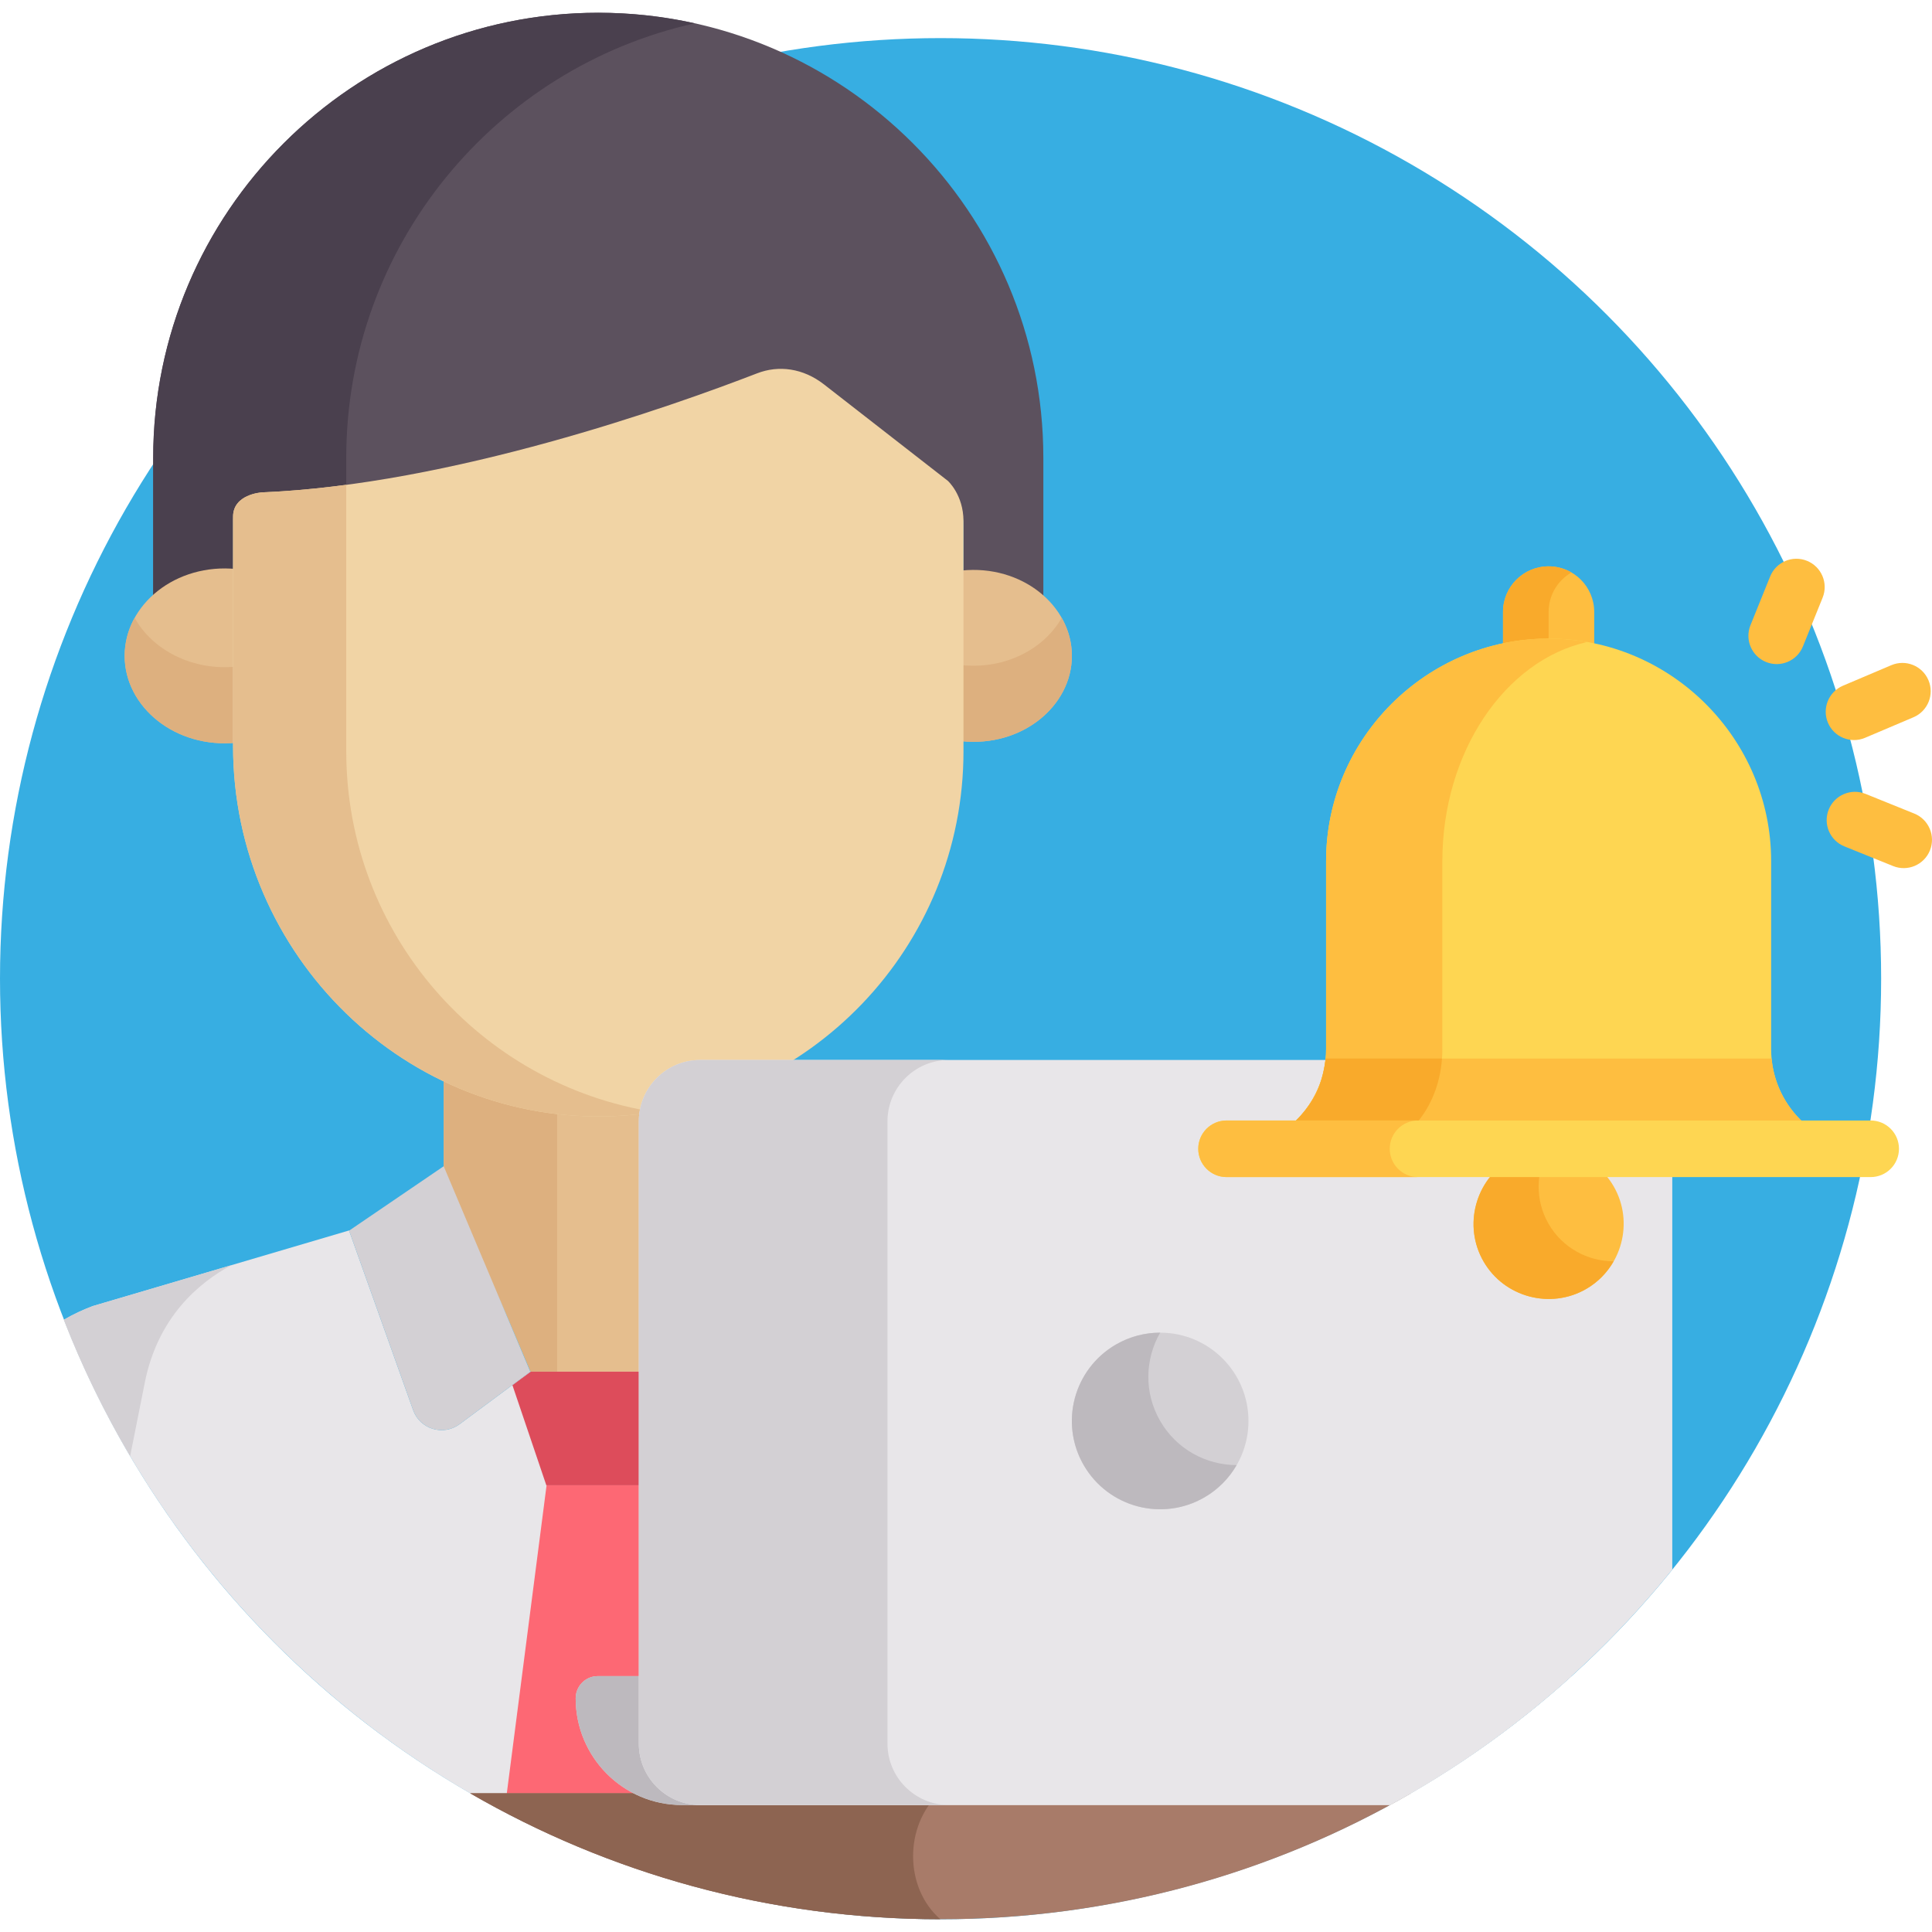 <?xml version="1.0" encoding="iso-8859-1"?>
<!-- Generator: Adobe Illustrator 19.0.0, SVG Export Plug-In . SVG Version: 6.00 Build 0)  -->
<svg version="1.1" id="Capa_1" xmlns="http://www.w3.org/2000/svg" xmlns:xlink="http://www.w3.org/1999/xlink" x="0px" y="0px"
	 viewBox="0 0 512 512" style="enable-background:new 0 0 512 512;" xml:space="preserve">
<circle style="fill:#37AEE2;" cx="249.261" cy="259.36" r="249.261"/>
<path style="fill:#FEBE40;" d="M422.485,172.493V162.17c0-6.675-5.411-12.086-12.086-12.086s-12.086,5.411-12.086,12.086v10.323
	C406.292,170.814,414.506,170.814,422.485,172.493z"/>
<path style="fill:#F9AA2B;" d="M410.398,162.171c0-4.471,2.434-8.365,6.043-10.455c-1.779-1.031-3.839-1.63-6.043-1.63
	c-6.674,0-12.085,5.412-12.085,12.085v10.323c3.905-0.822,7.946-1.259,12.085-1.259V162.171z"/>
<path style="fill:#5C515E;" d="M61.762,152.809v-14.635c0-5.967,7.53-6.427,7.53-6.427l-0.006-0.014
	c50.165-1.991,108.995-22.907,131.336-31.544l0,0c5.729-2.224,12.196-1.391,17.736,2.922l32.832,25.563
	c0,0,4.144,3.709,4.144,10.683v13.45c8.179-0.842,15.816,1.724,21.163,6.369v-37.849c0-65.037-52.912-117.948-117.948-117.948
	C93.511,3.379,40.6,56.29,40.6,121.327v37.849C45.958,154.523,53.598,151.969,61.762,152.809z"/>
<path style="fill:#4A404E;" d="M91.761,129.728v-8.399c0-56.255,39.589-103.429,92.368-115.146
	c-8.239-1.829-16.799-2.802-25.581-2.802C93.51,3.381,40.599,56.293,40.599,121.33v37.849c5.342-4.64,12.975-7.21,21.163-6.369
	v-14.634c0-5.967,7.53-6.427,7.53-6.427l-0.006-0.014C76.639,131.442,84.179,130.734,91.761,129.728z"/>
<g>
	<path style="fill:#E5BE8E;" d="M254.86,151.197v45.23c15.982,1.645,29.201-9.328,29.201-22.614
		C284.061,160.464,270.762,149.56,254.86,151.197z"/>
	<path style="fill:#E5BE8E;" d="M62.735,150.809v46.005c-16.256,1.673-29.702-9.488-29.702-23.002
		C33.035,160.235,46.562,149.144,62.735,150.809z"/>
</g>
<g>
	<path style="fill:#DDB07F;" d="M254.86,176.261v20.165c15.951,1.644,29.201-9.305,29.201-22.615c0-3.621-0.973-7.042-2.697-10.082
		C276.659,172.028,266.34,177.444,254.86,176.261z"/>
	<path style="fill:#DDB07F;" d="M35.675,163.729c-1.692,3.048-2.641,6.469-2.641,10.082c0,13.562,13.505,24.666,29.702,23.002
		v-20.165C51.069,177.852,40.453,172.337,35.675,163.729z"/>
</g>
<path style="fill:#E5BE8E;" d="M163.136,293.277c-16.314,0.761-31.808-2.622-45.553-9.186c0,8.734,0,18.477,0,27.2l0.18-0.122
	l16.404,37.099l6.481,15.245c22.163,0,13.638,0,35.801,0l22.782-52.344c0-7.467,0-18.112,0-26.725
	C188.172,289.574,175.981,292.678,163.136,293.277z"/>
<path style="fill:#DDB07F;" d="M147.652,292.748c-10.633-1.227-20.753-4.209-30.069-8.657c0,8.734,0,18.478,0,27.201l0.18-0.122
	l16.404,37.099l6.481,15.246c2.777,0,5.072,0,7.005,0v-70.767H147.652z"/>
<path style="fill:#E8E6E9;" d="M321.403,380.046c-4.348-21.776-20.348-30.631-29.162-33.919c-0.106-0.032-6.036-1.781-5.929-1.75
	l0,0c-0.684-0.202-59.371-17.513-61.834-18.24c-3.291,9.222-11.496,32.215-16.971,47.556c-1.805,5.058-7.983,6.934-12.297,3.736
	l-18.763-13.916l0,0h-35.802l0,0l-0.148-0.113l0.047,0.113l-18.763,13.916c-4.314,3.199-10.492,1.322-12.297-3.736l-16.971-47.556
	l0.14-0.095c-3.623,1.069-61.376,18.105-62.155,18.334l0,0c-2.081,0.614-6.192,1.827-5.929,1.75
	c-2.204,0.822-4.857,1.992-7.664,3.625c21.427,55.04,61.839,100.59,113.202,128.594h184.663c13.561,0,23.736-12.396,21.087-25.696
	C329.999,423.21,323.103,388.579,321.403,380.046z"/>
<g>
	<path style="fill:#D3D0D4;" d="M38.377,366.38c3.447-17.265,14.215-26.402,22.922-31.089c-15.26,4.502-30.404,8.968-30.801,9.085
		l0,0c-2.081,0.614-6.192,1.827-5.929,1.75c-2.204,0.822-4.857,1.992-7.664,3.625c4.898,12.581,10.798,24.658,17.584,36.15
		C36.314,376.743,37.727,369.646,38.377,366.38z"/>
	<path style="fill:#D3D0D4;" d="M199.23,309.063l-22.782,54.45l18.763,13.916c4.314,3.2,10.492,1.323,12.297-3.736l16.971-47.556
		L199.23,309.063z"/>
	<path style="fill:#D3D0D4;" d="M117.583,309.063l22.962,54.45l-18.763,13.916c-4.314,3.2-10.492,1.323-12.297-3.736l-16.971-47.556
		L117.583,309.063z"/>
</g>
<polygon style="fill:#DD4C5B;" points="176.449,363.513 140.647,363.513 135.801,367.088 144.781,393.611 172.246,393.611 
	181.27,367.09 "/>
<polygon style="fill:#FD6874;" points="183.187,478.345 172.246,393.611 158.547,393.611 144.849,393.611 133.908,478.345 "/>
<path style="fill:#F1D4A5;" d="M251.189,127.429l-32.832-25.563c-5.54-4.313-12.007-5.146-17.736-2.922l0,0
	c-22.341,8.636-81.17,29.553-131.336,31.544l0.007,0.014c0,0-7.53,0.46-7.53,6.427v60.784c0,55.464,45.971,100.641,101.373,98.056
	c51.322-2.394,92.198-44.757,92.198-96.679v-60.976C255.334,131.138,251.19,127.429,251.189,127.429z"/>
<path style="fill:#E5BE8E;" d="M91.76,199.09v-70.608c-7.582,1.006-15.122,1.714-22.474,2.006l0.007,0.014c0,0-7.53,0.46-7.53,6.427
	v60.784c0,55.464,45.97,100.641,101.373,98.056c3.524-0.165,6.995-0.524,10.411-1.055C127.218,287.506,91.76,247.447,91.76,199.09z"
	/>
<path style="fill:#A87B69;" d="M124.583,475.237c36.674,21.226,79.254,33.382,124.676,33.382s88.001-12.155,124.676-33.382H124.583z
	"/>
<path style="fill:#8D6451;" d="M248.913,475.237h-124.33c36.659,21.217,79.219,33.372,124.619,33.382
	C239.591,500.262,239.652,483.834,248.913,475.237z"/>
<path style="fill:#DDDDDD;" d="M416.491,444.187h-247.2h-10.883c-3.229,0-5.848,2.63-5.848,5.875
	c0,15.621,12.606,28.284,28.156,28.284c0.101,0,5.158,0,4.837,0c0,0,111.147,0,182.855,0
	C385.794,468.865,401.925,457.375,416.491,444.187z"/>
<path style="fill:#BDB9BE;" d="M181.525,450.061c0-3.245,2.618-5.875,5.848-5.875h-18.08h-10.884c-3.23,0-5.848,2.63-5.848,5.875
	c0,15.621,12.606,28.284,28.156,28.284c0.101,0,5.159,0,4.837,0c0,0,9.248,0,24.127,0
	C194.131,478.345,181.525,465.682,181.525,450.061z"/>
<path style="fill:#E8E6E9;" d="M443.171,297.164c0-8.966-7.295-16.261-16.261-16.261c-70.052,0-162.262,0-241.357,0
	c-8.966,0-16.261,7.294-16.261,16.261c0,15.183,0,148.534,0,164.921c0,8.941,7.267,16.261,16.261,16.261
	c8.007,0,113.895,0,182.854,0c28.854-15.733,54.243-37.008,74.763-62.386C443.171,370.414,443.171,307.327,443.171,297.164z"/>
<g>
	<path style="fill:#D3D0D4;" d="M235.19,462.085c0-16.387,0-149.737,0-164.921c0-8.966,7.294-16.261,16.261-16.261
		c-34.939,0-62.172,0-65.897,0c-8.966,0-16.261,7.294-16.261,16.261c0,15.183,0,148.534,0,164.921
		c0,8.941,7.267,16.261,16.261,16.261c3.905,0,31.08,0,65.897,0C242.457,478.345,235.19,471.026,235.19,462.085z"/>
	<circle style="fill:#D3D0D4;" cx="307.457" cy="376.571" r="23.401"/>
</g>
<path style="fill:#BDB9BE;" d="M307.457,376.567c-4.33-7.499-4.031-16.398,0.002-23.398c-3.978-0.004-8.009,1-11.702,3.132
	c-11.192,6.462-15.027,20.773-8.565,31.967s20.773,15.027,31.967,8.565c3.693-2.132,6.579-5.122,8.563-8.568
	C319.642,388.256,311.788,384.066,307.457,376.567z"/>
<g>
	<path style="fill:#FEBE40;" d="M468.037,175.444c-3.841-1.552-5.696-5.923-4.145-9.763l5.217-12.913
		c1.551-3.842,5.923-5.697,9.762-4.145c3.841,1.552,5.696,5.923,4.145,9.763l-5.217,12.913
		C476.243,175.152,471.864,176.991,468.037,175.444z"/>
	<path style="fill:#FEBE40;" d="M484.43,191.553c-1.619-3.813,0.16-8.215,3.973-9.833l12.819-5.442
		c3.814-1.618,8.215,0.16,9.833,3.973c1.619,3.813-0.16,8.215-3.973,9.833l-12.819,5.442
		C490.428,197.155,486.038,195.339,484.43,191.553z"/>
	<path style="fill:#FEBE40;" d="M501.69,229.514l-12.913-5.217c-3.841-1.552-5.696-5.923-4.145-9.763
		c1.551-3.841,5.924-5.699,9.762-4.145l12.913,5.217c3.841,1.552,5.696,5.923,4.145,9.763
		C509.896,229.222,505.516,231.062,501.69,229.514z"/>
</g>
<path style="fill:#FED652;" d="M469.372,278.062v-49.855c0-32.435-26.538-58.973-58.973-58.973l0,0
	c-32.436,0-58.973,26.538-58.973,58.973v49.855c0,14.568-11.81,26.378-26.378,26.378c24.318,0,146.222,0,170.701,0
	C481.181,304.44,469.372,292.631,469.372,278.062z"/>
<g>
	<path style="fill:#FEBE40;" d="M382.239,278.062v-49.855c0-28.957,16.64-53.196,38.36-58.065
		c-36.339-6.408-69.173,21.915-69.173,58.065v49.855c0,14.568-11.81,26.378-26.378,26.378c9.207,0,27.24,0,36.444,0
		C372.95,304.44,382.239,292.631,382.239,278.062z"/>
	<path style="fill:#FEBE40;" d="M420.354,341.592L420.354,341.592c-9.483,5.475-21.721,2.196-27.197-7.287l0,0
		c-5.475-9.483-2.196-21.721,7.287-27.197l0,0c9.483-5.475,21.721-2.196,27.197,7.287l0,0
		C433.116,323.878,429.837,336.117,420.354,341.592z"/>
</g>
<path style="fill:#F9AA2B;" d="M410.398,324.35L410.398,324.35c-3.663-6.345-3.391-13.914,0.02-19.875
	c-3.397-0.014-6.836,0.82-9.975,2.632l0,0c-9.483,5.475-12.762,17.714-7.287,27.197l0,0c5.475,9.483,17.714,12.762,27.197,7.287l0,0
	c3.139-1.812,5.581-4.374,7.267-7.321C420.754,334.243,414.062,330.694,410.398,324.35z"/>
<path style="fill:#FEBE40;" d="M325.048,304.44c24.318,0,146.222,0,170.701,0c-13.736,0-25.015-10.501-26.259-23.912H351.308
	C350.063,293.939,338.784,304.44,325.048,304.44z"/>
<path style="fill:#F9AA2B;" d="M382.146,280.528h-30.838c-0.698,5.311-1.906,9.137-5.296,13.538
	c-4.866,6.363-12.503,10.374-20.963,10.374c16.33,0,10.048,0,26.378,0h10.066C372.296,304.44,381.168,293.94,382.146,280.528z"/>
<path style="fill:#FED652;" d="M495.749,311.94H325.048c-4.142,0-7.499-3.357-7.499-7.499s3.358-7.499,7.499-7.499h170.701
	c4.142,0,7.499,3.357,7.499,7.499S499.892,311.94,495.749,311.94z"/>
<path style="fill:#FEBE40;" d="M368.295,304.44c0-4.143,3.358-7.499,7.499-7.499h-50.746c-4.142,0-7.499,3.357-7.499,7.499
	s3.358,7.499,7.499,7.499h50.746C371.652,311.94,368.295,308.583,368.295,304.44z"/>
<g>
</g>
<g>
</g>
<g>
</g>
<g>
</g>
<g>
</g>
<g>
</g>
<g>
</g>
<g>
</g>
<g>
</g>
<g>
</g>
<g>
</g>
<g>
</g>
<g>
</g>
<g>
</g>
<g>
</g>
</svg>
